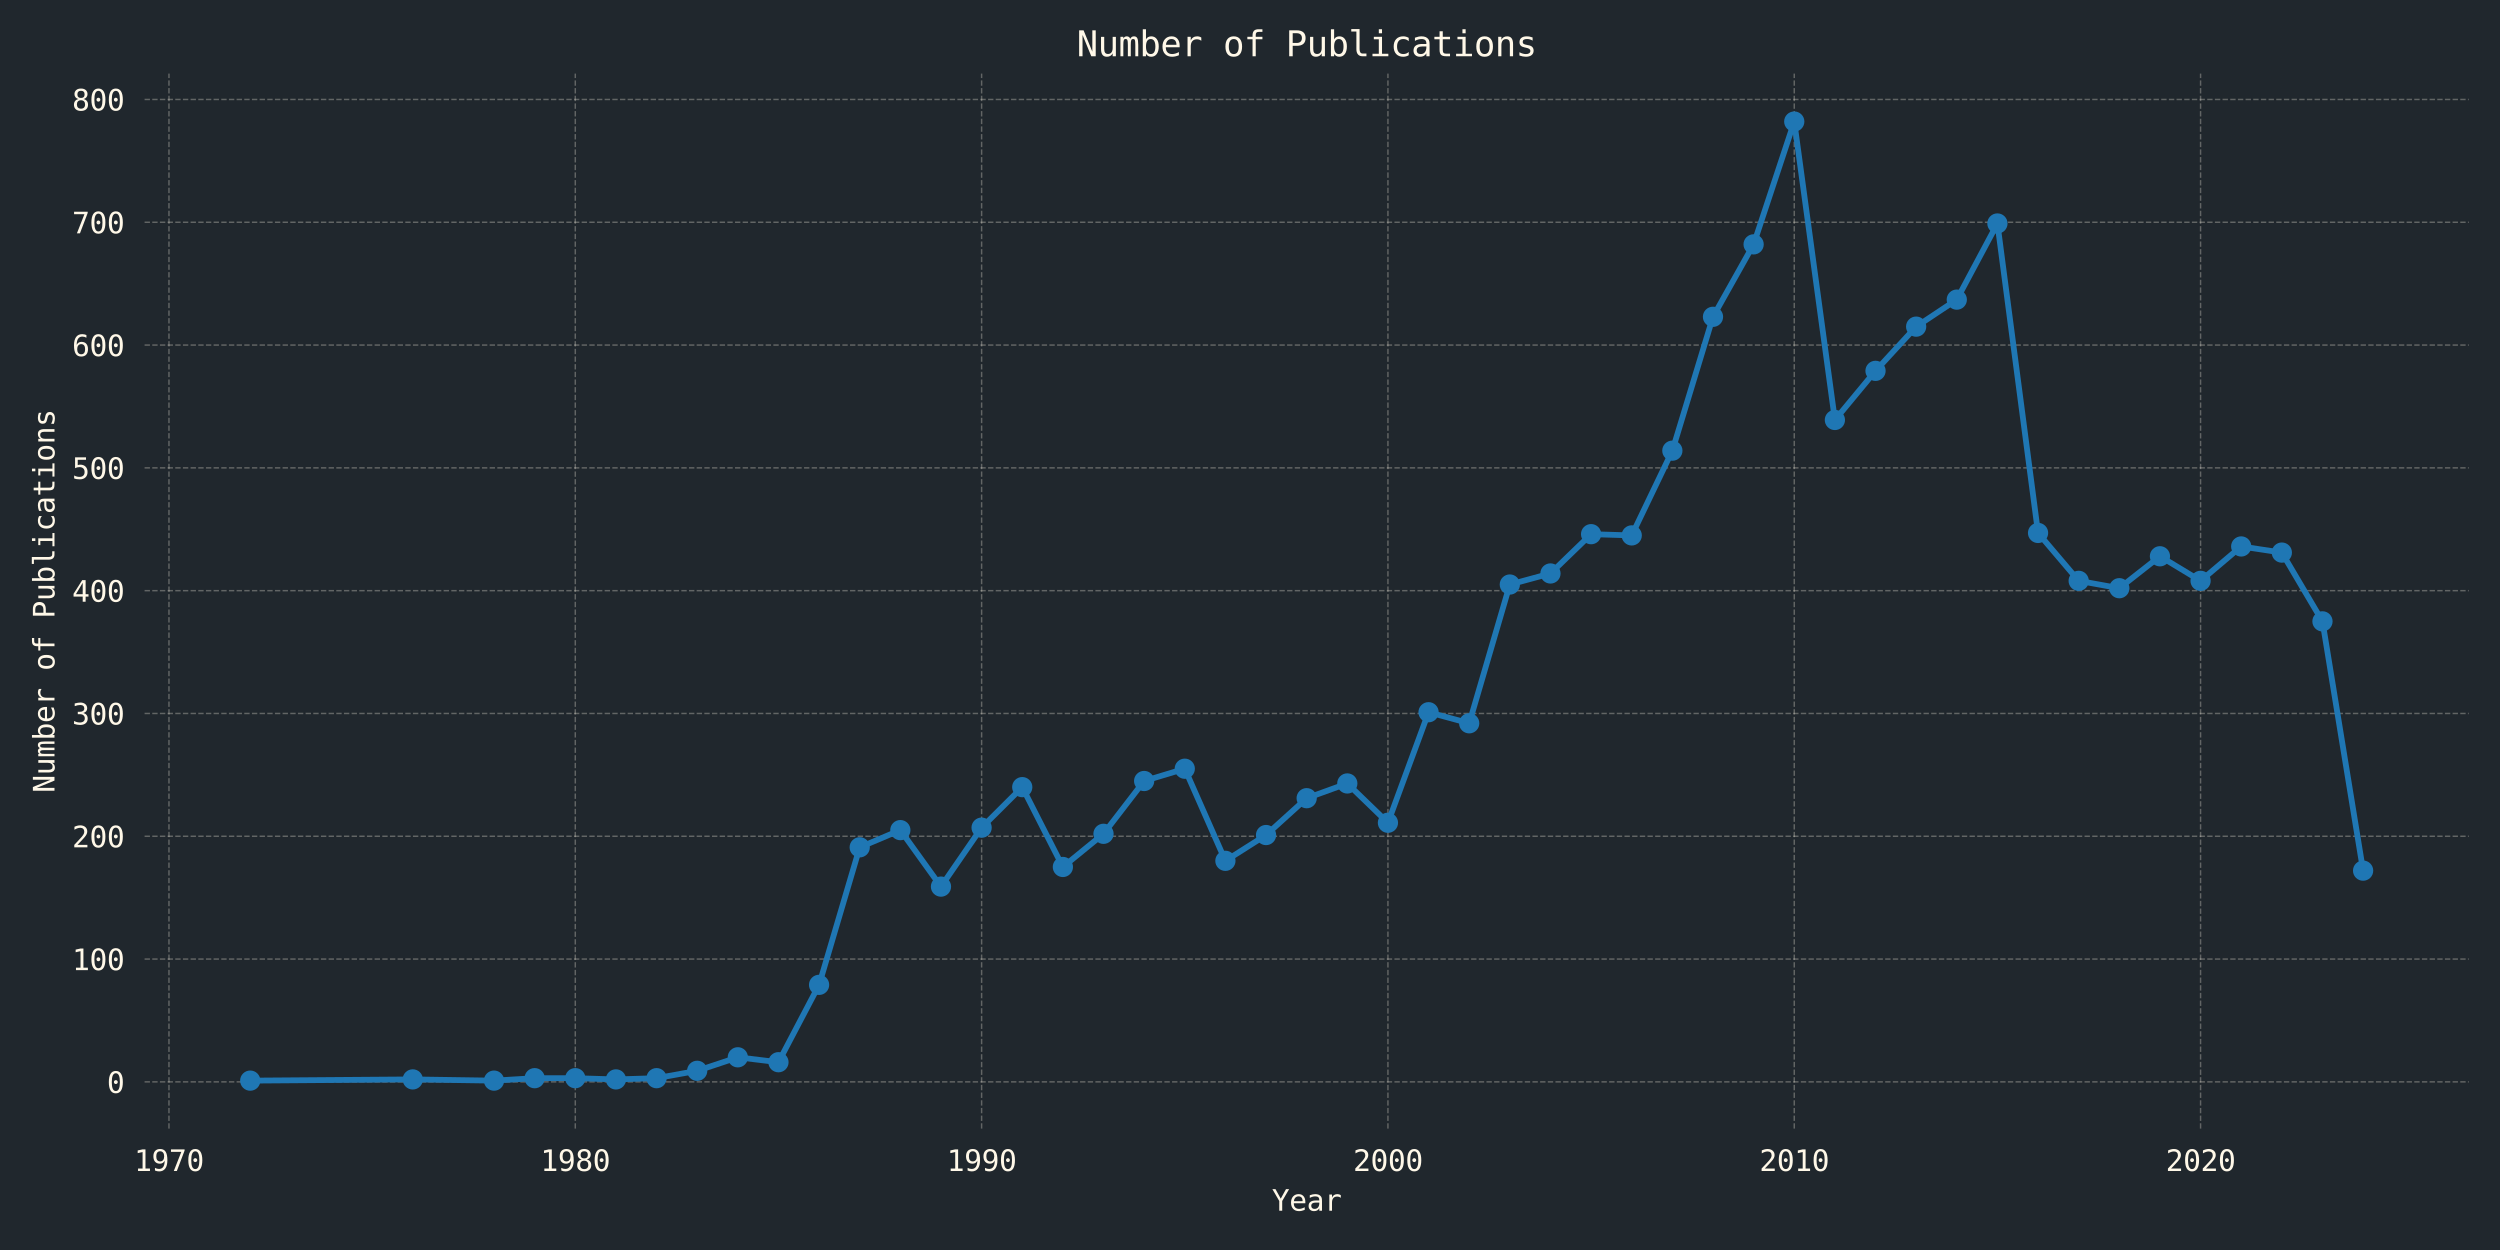 <?xml version="1.0" encoding="utf-8" standalone="no"?>
<!DOCTYPE svg PUBLIC "-//W3C//DTD SVG 1.1//EN"
  "http://www.w3.org/Graphics/SVG/1.1/DTD/svg11.dtd">
<svg xmlns:xlink="http://www.w3.org/1999/xlink" width="864pt" height="432pt" viewBox="0 0 864 432" xmlns="http://www.w3.org/2000/svg" version="1.1">
 <defs>
  <style type="text/css">*{stroke-linejoin: round; stroke-linecap: butt}</style>
 </defs>
 <g id="figure_1">
  <g id="patch_1">
   <path d="M 0 432 
L 864 432 
L 864 0 
L 0 0 
z
" style="fill: #20272d"/>
  </g>
  <g id="axes_1">
   <g id="patch_2">
    <path d="M 49.97 390.04 
L 853.2 390.04 
L 853.2 25.44 
L 49.97 25.44 
z
" style="fill: #20272d"/>
   </g>
   <g id="matplotlib.axis_1">
    <g id="xtick_1">
     <g id="line2d_1">
      <path d="M 58.395 390.04 
L 58.395 25.44 
" clip-path="url(#p0f89d90f52)" style="fill: none; stroke-dasharray: 1.85,0.8; stroke-dashoffset: 0; stroke: #fff8e8; stroke-opacity: 0.3; stroke-width: 0.5"/>
     </g>
     <g id="text_1">
      <!-- 1970 -->
      <g style="fill: #fff8e8" transform="translate(46.355 404.692) scale(0.1 -0.1)">
       <defs>
        <path id="DejaVuSansMono-31" d="M 844 531 
L 1825 531 
L 1825 4097 
L 769 3859 
L 769 4434 
L 1819 4666 
L 2450 4666 
L 2450 531 
L 3419 531 
L 3419 0 
L 844 0 
L 844 531 
z
" transform="scale(0.016)"/>
        <path id="DejaVuSansMono-39" d="M 1863 2069 
Q 2266 2069 2495 2359 
Q 2725 2650 2725 3163 
Q 2725 3675 2495 3965 
Q 2266 4256 1863 4256 
Q 1444 4256 1231 3979 
Q 1019 3703 1019 3163 
Q 1019 2619 1230 2344 
Q 1441 2069 1863 2069 
z
M 738 97 
L 738 678 
Q 934 563 1156 502 
Q 1378 441 1619 441 
Q 2219 441 2526 892 
Q 2834 1344 2834 2222 
Q 2688 1909 2422 1742 
Q 2156 1575 1813 1575 
Q 1138 1575 767 1990 
Q 397 2406 397 3169 
Q 397 3922 776 4336 
Q 1156 4750 1850 4750 
Q 2663 4750 3041 4165 
Q 3419 3581 3419 2328 
Q 3419 1150 2964 529 
Q 2509 -91 1644 -91 
Q 1416 -91 1184 -42 
Q 953 6 738 97 
z
" transform="scale(0.016)"/>
        <path id="DejaVuSansMono-37" d="M 434 4666 
L 3372 4666 
L 3372 4397 
L 1703 0 
L 1044 0 
L 2669 4134 
L 434 4134 
L 434 4666 
z
" transform="scale(0.016)"/>
        <path id="DejaVuSansMono-30" d="M 1509 2344 
Q 1509 2516 1629 2641 
Q 1750 2766 1919 2766 
Q 2094 2766 2219 2641 
Q 2344 2516 2344 2344 
Q 2344 2169 2220 2047 
Q 2097 1925 1919 1925 
Q 1744 1925 1626 2044 
Q 1509 2163 1509 2344 
z
M 1925 4250 
Q 1484 4250 1267 3775 
Q 1050 3300 1050 2328 
Q 1050 1359 1267 884 
Q 1484 409 1925 409 
Q 2369 409 2586 884 
Q 2803 1359 2803 2328 
Q 2803 3300 2586 3775 
Q 2369 4250 1925 4250 
z
M 1925 4750 
Q 2672 4750 3055 4137 
Q 3438 3525 3438 2328 
Q 3438 1134 3055 521 
Q 2672 -91 1925 -91 
Q 1178 -91 797 521 
Q 416 1134 416 2328 
Q 416 3525 797 4137 
Q 1178 4750 1925 4750 
z
" transform="scale(0.016)"/>
       </defs>
       <use xlink:href="#DejaVuSansMono-31"/>
       <use xlink:href="#DejaVuSansMono-39" x="60.205"/>
       <use xlink:href="#DejaVuSansMono-37" x="120.41"/>
       <use xlink:href="#DejaVuSansMono-30" x="180.615"/>
      </g>
     </g>
    </g>
    <g id="xtick_2">
     <g id="line2d_2">
      <path d="M 198.82 390.04 
L 198.82 25.44 
" clip-path="url(#p0f89d90f52)" style="fill: none; stroke-dasharray: 1.85,0.8; stroke-dashoffset: 0; stroke: #fff8e8; stroke-opacity: 0.3; stroke-width: 0.5"/>
     </g>
     <g id="text_2">
      <!-- 1980 -->
      <g style="fill: #fff8e8" transform="translate(186.78 404.692) scale(0.1 -0.1)">
       <defs>
        <path id="DejaVuSansMono-38" d="M 1925 2216 
Q 1503 2216 1273 1980 
Q 1044 1744 1044 1313 
Q 1044 881 1276 642 
Q 1509 403 1925 403 
Q 2350 403 2579 639 
Q 2809 875 2809 1313 
Q 2809 1741 2576 1978 
Q 2344 2216 1925 2216 
z
M 1375 2478 
Q 972 2581 745 2862 
Q 519 3144 519 3541 
Q 519 4097 897 4423 
Q 1275 4750 1925 4750 
Q 2578 4750 2956 4423 
Q 3334 4097 3334 3541 
Q 3334 3144 3107 2862 
Q 2881 2581 2478 2478 
Q 2947 2375 3195 2062 
Q 3444 1750 3444 1253 
Q 3444 622 3041 265 
Q 2638 -91 1925 -91 
Q 1213 -91 811 264 
Q 409 619 409 1247 
Q 409 1747 657 2061 
Q 906 2375 1375 2478 
z
M 1147 3481 
Q 1147 3106 1347 2909 
Q 1547 2713 1925 2713 
Q 2306 2713 2506 2909 
Q 2706 3106 2706 3481 
Q 2706 3863 2507 4063 
Q 2309 4263 1925 4263 
Q 1547 4263 1347 4061 
Q 1147 3859 1147 3481 
z
" transform="scale(0.016)"/>
       </defs>
       <use xlink:href="#DejaVuSansMono-31"/>
       <use xlink:href="#DejaVuSansMono-39" x="60.205"/>
       <use xlink:href="#DejaVuSansMono-38" x="120.41"/>
       <use xlink:href="#DejaVuSansMono-30" x="180.615"/>
      </g>
     </g>
    </g>
    <g id="xtick_3">
     <g id="line2d_3">
      <path d="M 339.245 390.04 
L 339.245 25.44 
" clip-path="url(#p0f89d90f52)" style="fill: none; stroke-dasharray: 1.85,0.8; stroke-dashoffset: 0; stroke: #fff8e8; stroke-opacity: 0.3; stroke-width: 0.5"/>
     </g>
     <g id="text_3">
      <!-- 1990 -->
      <g style="fill: #fff8e8" transform="translate(327.205 404.692) scale(0.1 -0.1)">
       <use xlink:href="#DejaVuSansMono-31"/>
       <use xlink:href="#DejaVuSansMono-39" x="60.205"/>
       <use xlink:href="#DejaVuSansMono-39" x="120.41"/>
       <use xlink:href="#DejaVuSansMono-30" x="180.615"/>
      </g>
     </g>
    </g>
    <g id="xtick_4">
     <g id="line2d_4">
      <path d="M 479.67 390.04 
L 479.67 25.44 
" clip-path="url(#p0f89d90f52)" style="fill: none; stroke-dasharray: 1.85,0.8; stroke-dashoffset: 0; stroke: #fff8e8; stroke-opacity: 0.3; stroke-width: 0.5"/>
     </g>
     <g id="text_4">
      <!-- 2000 -->
      <g style="fill: #fff8e8" transform="translate(467.629 404.692) scale(0.1 -0.1)">
       <defs>
        <path id="DejaVuSansMono-32" d="M 1166 531 
L 3309 531 
L 3309 0 
L 475 0 
L 475 531 
Q 1059 1147 1496 1619 
Q 1934 2091 2100 2284 
Q 2413 2666 2522 2902 
Q 2631 3138 2631 3384 
Q 2631 3775 2401 3997 
Q 2172 4219 1772 4219 
Q 1488 4219 1175 4116 
Q 863 4013 513 3803 
L 513 4441 
Q 834 4594 1145 4672 
Q 1456 4750 1759 4750 
Q 2444 4750 2861 4386 
Q 3278 4022 3278 3431 
Q 3278 3131 3139 2831 
Q 3000 2531 2688 2169 
Q 2513 1966 2180 1606 
Q 1847 1247 1166 531 
z
" transform="scale(0.016)"/>
       </defs>
       <use xlink:href="#DejaVuSansMono-32"/>
       <use xlink:href="#DejaVuSansMono-30" x="60.205"/>
       <use xlink:href="#DejaVuSansMono-30" x="120.41"/>
       <use xlink:href="#DejaVuSansMono-30" x="180.615"/>
      </g>
     </g>
    </g>
    <g id="xtick_5">
     <g id="line2d_5">
      <path d="M 620.095 390.04 
L 620.095 25.44 
" clip-path="url(#p0f89d90f52)" style="fill: none; stroke-dasharray: 1.85,0.8; stroke-dashoffset: 0; stroke: #fff8e8; stroke-opacity: 0.3; stroke-width: 0.5"/>
     </g>
     <g id="text_5">
      <!-- 2010 -->
      <g style="fill: #fff8e8" transform="translate(608.054 404.692) scale(0.1 -0.1)">
       <use xlink:href="#DejaVuSansMono-32"/>
       <use xlink:href="#DejaVuSansMono-30" x="60.205"/>
       <use xlink:href="#DejaVuSansMono-31" x="120.41"/>
       <use xlink:href="#DejaVuSansMono-30" x="180.615"/>
      </g>
     </g>
    </g>
    <g id="xtick_6">
     <g id="line2d_6">
      <path d="M 760.52 390.04 
L 760.52 25.44 
" clip-path="url(#p0f89d90f52)" style="fill: none; stroke-dasharray: 1.85,0.8; stroke-dashoffset: 0; stroke: #fff8e8; stroke-opacity: 0.3; stroke-width: 0.5"/>
     </g>
     <g id="text_6">
      <!-- 2020 -->
      <g style="fill: #fff8e8" transform="translate(748.479 404.692) scale(0.1 -0.1)">
       <use xlink:href="#DejaVuSansMono-32"/>
       <use xlink:href="#DejaVuSansMono-30" x="60.205"/>
       <use xlink:href="#DejaVuSansMono-32" x="120.41"/>
       <use xlink:href="#DejaVuSansMono-30" x="180.615"/>
      </g>
     </g>
    </g>
    <g id="text_7">
     <!-- Year -->
     <g style="fill: #fff8e8" transform="translate(439.544 418.423) scale(0.1 -0.1)">
      <defs>
       <path id="DejaVuSansMono-59" d="M 116 4666 
L 788 4666 
L 1925 2606 
L 3059 4666 
L 3738 4666 
L 2241 2094 
L 2241 0 
L 1606 0 
L 1606 2094 
L 116 4666 
z
" transform="scale(0.016)"/>
       <path id="DejaVuSansMono-65" d="M 3475 1894 
L 3475 1613 
L 984 1613 
L 984 1594 
Q 984 1022 1282 709 
Q 1581 397 2125 397 
Q 2400 397 2700 484 
Q 3000 572 3341 750 
L 3341 178 
Q 3013 44 2708 -23 
Q 2403 -91 2119 -91 
Q 1303 -91 843 398 
Q 384 888 384 1747 
Q 384 2584 834 3084 
Q 1284 3584 2034 3584 
Q 2703 3584 3089 3131 
Q 3475 2678 3475 1894 
z
M 2900 2063 
Q 2888 2569 2661 2833 
Q 2434 3097 2009 3097 
Q 1594 3097 1325 2822 
Q 1056 2547 1006 2059 
L 2900 2063 
z
" transform="scale(0.016)"/>
       <path id="DejaVuSansMono-61" d="M 2194 1759 
L 2003 1759 
Q 1500 1759 1245 1582 
Q 991 1406 991 1056 
Q 991 741 1181 566 
Q 1372 391 1709 391 
Q 2184 391 2456 720 
Q 2728 1050 2731 1631 
L 2731 1759 
L 2194 1759 
z
M 3309 1997 
L 3309 0 
L 2731 0 
L 2731 519 
Q 2547 206 2267 57 
Q 1988 -91 1588 -91 
Q 1053 -91 734 211 
Q 416 513 416 1019 
Q 416 1603 808 1906 
Q 1200 2209 1959 2209 
L 2731 2209 
L 2731 2300 
Q 2728 2719 2518 2908 
Q 2309 3097 1850 3097 
Q 1556 3097 1256 3012 
Q 956 2928 672 2766 
L 672 3341 
Q 991 3463 1283 3523 
Q 1575 3584 1850 3584 
Q 2284 3584 2592 3456 
Q 2900 3328 3091 3072 
Q 3209 2916 3259 2686 
Q 3309 2456 3309 1997 
z
" transform="scale(0.016)"/>
       <path id="DejaVuSansMono-72" d="M 3609 2778 
Q 3425 2922 3234 2987 
Q 3044 3053 2816 3053 
Q 2278 3053 1993 2715 
Q 1709 2378 1709 1741 
L 1709 0 
L 1131 0 
L 1131 3500 
L 1709 3500 
L 1709 2816 
Q 1853 3188 2151 3386 
Q 2450 3584 2859 3584 
Q 3072 3584 3256 3531 
Q 3441 3478 3609 3366 
L 3609 2778 
z
" transform="scale(0.016)"/>
      </defs>
      <use xlink:href="#DejaVuSansMono-59"/>
      <use xlink:href="#DejaVuSansMono-65" x="60.205"/>
      <use xlink:href="#DejaVuSansMono-61" x="120.41"/>
      <use xlink:href="#DejaVuSansMono-72" x="180.615"/>
     </g>
    </g>
   </g>
   <g id="matplotlib.axis_2">
    <g id="ytick_1">
     <g id="line2d_7">
      <path d="M 49.97 373.892 
L 853.2 373.892 
" clip-path="url(#p0f89d90f52)" style="fill: none; stroke-dasharray: 1.85,0.8; stroke-dashoffset: 0; stroke: #fff8e8; stroke-opacity: 0.3; stroke-width: 0.5"/>
     </g>
     <g id="text_8">
      <!-- 0 -->
      <g style="fill: #fff8e8" transform="translate(36.95 377.717) scale(0.1 -0.1)">
       <use xlink:href="#DejaVuSansMono-30"/>
      </g>
     </g>
    </g>
    <g id="ytick_2">
     <g id="line2d_8">
      <path d="M 49.97 331.452 
L 853.2 331.452 
" clip-path="url(#p0f89d90f52)" style="fill: none; stroke-dasharray: 1.85,0.8; stroke-dashoffset: 0; stroke: #fff8e8; stroke-opacity: 0.3; stroke-width: 0.5"/>
     </g>
     <g id="text_9">
      <!-- 100 -->
      <g style="fill: #fff8e8" transform="translate(24.909 335.278) scale(0.1 -0.1)">
       <use xlink:href="#DejaVuSansMono-31"/>
       <use xlink:href="#DejaVuSansMono-30" x="60.205"/>
       <use xlink:href="#DejaVuSansMono-30" x="120.41"/>
      </g>
     </g>
    </g>
    <g id="ytick_3">
     <g id="line2d_9">
      <path d="M 49.97 289.012 
L 853.2 289.012 
" clip-path="url(#p0f89d90f52)" style="fill: none; stroke-dasharray: 1.85,0.8; stroke-dashoffset: 0; stroke: #fff8e8; stroke-opacity: 0.3; stroke-width: 0.5"/>
     </g>
     <g id="text_10">
      <!-- 200 -->
      <g style="fill: #fff8e8" transform="translate(24.909 292.838) scale(0.1 -0.1)">
       <use xlink:href="#DejaVuSansMono-32"/>
       <use xlink:href="#DejaVuSansMono-30" x="60.205"/>
       <use xlink:href="#DejaVuSansMono-30" x="120.41"/>
      </g>
     </g>
    </g>
    <g id="ytick_4">
     <g id="line2d_10">
      <path d="M 49.97 246.572 
L 853.2 246.572 
" clip-path="url(#p0f89d90f52)" style="fill: none; stroke-dasharray: 1.85,0.8; stroke-dashoffset: 0; stroke: #fff8e8; stroke-opacity: 0.3; stroke-width: 0.5"/>
     </g>
     <g id="text_11">
      <!-- 300 -->
      <g style="fill: #fff8e8" transform="translate(24.909 250.398) scale(0.1 -0.1)">
       <defs>
        <path id="DejaVuSansMono-33" d="M 2425 2497 
Q 2884 2375 3128 2064 
Q 3372 1753 3372 1288 
Q 3372 644 2939 276 
Q 2506 -91 1741 -91 
Q 1419 -91 1084 -31 
Q 750 28 428 141 
L 428 769 
Q 747 603 1056 522 
Q 1366 441 1672 441 
Q 2191 441 2469 675 
Q 2747 909 2747 1350 
Q 2747 1756 2469 1995 
Q 2191 2234 1716 2234 
L 1234 2234 
L 1234 2753 
L 1716 2753 
Q 2150 2753 2394 2943 
Q 2638 3134 2638 3475 
Q 2638 3834 2411 4026 
Q 2184 4219 1766 4219 
Q 1488 4219 1191 4156 
Q 894 4094 569 3969 
L 569 4550 
Q 947 4650 1242 4700 
Q 1538 4750 1766 4750 
Q 2447 4750 2855 4408 
Q 3263 4066 3263 3500 
Q 3263 3116 3048 2859 
Q 2834 2603 2425 2497 
z
" transform="scale(0.016)"/>
       </defs>
       <use xlink:href="#DejaVuSansMono-33"/>
       <use xlink:href="#DejaVuSansMono-30" x="60.205"/>
       <use xlink:href="#DejaVuSansMono-30" x="120.41"/>
      </g>
     </g>
    </g>
    <g id="ytick_5">
     <g id="line2d_11">
      <path d="M 49.97 204.133 
L 853.2 204.133 
" clip-path="url(#p0f89d90f52)" style="fill: none; stroke-dasharray: 1.85,0.8; stroke-dashoffset: 0; stroke: #fff8e8; stroke-opacity: 0.3; stroke-width: 0.5"/>
     </g>
     <g id="text_12">
      <!-- 400 -->
      <g style="fill: #fff8e8" transform="translate(24.909 207.958) scale(0.1 -0.1)">
       <defs>
        <path id="DejaVuSansMono-34" d="M 2297 4091 
L 825 1625 
L 2297 1625 
L 2297 4091 
z
M 2194 4666 
L 2925 4666 
L 2925 1625 
L 3547 1625 
L 3547 1113 
L 2925 1113 
L 2925 0 
L 2297 0 
L 2297 1113 
L 319 1113 
L 319 1709 
L 2194 4666 
z
" transform="scale(0.016)"/>
       </defs>
       <use xlink:href="#DejaVuSansMono-34"/>
       <use xlink:href="#DejaVuSansMono-30" x="60.205"/>
       <use xlink:href="#DejaVuSansMono-30" x="120.41"/>
      </g>
     </g>
    </g>
    <g id="ytick_6">
     <g id="line2d_12">
      <path d="M 49.97 161.693 
L 853.2 161.693 
" clip-path="url(#p0f89d90f52)" style="fill: none; stroke-dasharray: 1.85,0.8; stroke-dashoffset: 0; stroke: #fff8e8; stroke-opacity: 0.3; stroke-width: 0.5"/>
     </g>
     <g id="text_13">
      <!-- 500 -->
      <g style="fill: #fff8e8" transform="translate(24.909 165.519) scale(0.1 -0.1)">
       <defs>
        <path id="DejaVuSansMono-35" d="M 647 4666 
L 3009 4666 
L 3009 4134 
L 1222 4134 
L 1222 2988 
Q 1356 3038 1492 3061 
Q 1628 3084 1766 3084 
Q 2491 3084 2916 2656 
Q 3341 2228 3341 1497 
Q 3341 759 2895 334 
Q 2450 -91 1678 -91 
Q 1306 -91 998 -41 
Q 691 9 447 109 
L 447 750 
Q 734 594 1025 517 
Q 1316 441 1619 441 
Q 2141 441 2423 716 
Q 2706 991 2706 1497 
Q 2706 1997 2414 2275 
Q 2122 2553 1600 2553 
Q 1347 2553 1106 2495 
Q 866 2438 647 2322 
L 647 4666 
z
" transform="scale(0.016)"/>
       </defs>
       <use xlink:href="#DejaVuSansMono-35"/>
       <use xlink:href="#DejaVuSansMono-30" x="60.205"/>
       <use xlink:href="#DejaVuSansMono-30" x="120.41"/>
      </g>
     </g>
    </g>
    <g id="ytick_7">
     <g id="line2d_13">
      <path d="M 49.97 119.253 
L 853.2 119.253 
" clip-path="url(#p0f89d90f52)" style="fill: none; stroke-dasharray: 1.85,0.8; stroke-dashoffset: 0; stroke: #fff8e8; stroke-opacity: 0.3; stroke-width: 0.5"/>
     </g>
     <g id="text_14">
      <!-- 600 -->
      <g style="fill: #fff8e8" transform="translate(24.909 123.079) scale(0.1 -0.1)">
       <defs>
        <path id="DejaVuSansMono-36" d="M 3097 4563 
L 3097 3981 
Q 2900 4097 2678 4158 
Q 2456 4219 2216 4219 
Q 1616 4219 1306 3767 
Q 997 3316 997 2438 
Q 1147 2750 1412 2917 
Q 1678 3084 2022 3084 
Q 2697 3084 3067 2670 
Q 3438 2256 3438 1497 
Q 3438 741 3056 325 
Q 2675 -91 1984 -91 
Q 1172 -91 794 492 
Q 416 1075 416 2328 
Q 416 3509 870 4129 
Q 1325 4750 2188 4750 
Q 2419 4750 2650 4701 
Q 2881 4653 3097 4563 
z
M 1972 2591 
Q 1569 2591 1337 2300 
Q 1106 2009 1106 1497 
Q 1106 984 1337 693 
Q 1569 403 1972 403 
Q 2391 403 2603 679 
Q 2816 956 2816 1497 
Q 2816 2041 2603 2316 
Q 2391 2591 1972 2591 
z
" transform="scale(0.016)"/>
       </defs>
       <use xlink:href="#DejaVuSansMono-36"/>
       <use xlink:href="#DejaVuSansMono-30" x="60.205"/>
       <use xlink:href="#DejaVuSansMono-30" x="120.41"/>
      </g>
     </g>
    </g>
    <g id="ytick_8">
     <g id="line2d_14">
      <path d="M 49.97 76.813 
L 853.2 76.813 
" clip-path="url(#p0f89d90f52)" style="fill: none; stroke-dasharray: 1.85,0.8; stroke-dashoffset: 0; stroke: #fff8e8; stroke-opacity: 0.3; stroke-width: 0.5"/>
     </g>
     <g id="text_15">
      <!-- 700 -->
      <g style="fill: #fff8e8" transform="translate(24.909 80.639) scale(0.1 -0.1)">
       <use xlink:href="#DejaVuSansMono-37"/>
       <use xlink:href="#DejaVuSansMono-30" x="60.205"/>
       <use xlink:href="#DejaVuSansMono-30" x="120.41"/>
      </g>
     </g>
    </g>
    <g id="ytick_9">
     <g id="line2d_15">
      <path d="M 49.97 34.374 
L 853.2 34.374 
" clip-path="url(#p0f89d90f52)" style="fill: none; stroke-dasharray: 1.85,0.8; stroke-dashoffset: 0; stroke: #fff8e8; stroke-opacity: 0.3; stroke-width: 0.5"/>
     </g>
     <g id="text_16">
      <!-- 800 -->
      <g style="fill: #fff8e8" transform="translate(24.909 38.199) scale(0.1 -0.1)">
       <use xlink:href="#DejaVuSansMono-38"/>
       <use xlink:href="#DejaVuSansMono-30" x="60.205"/>
       <use xlink:href="#DejaVuSansMono-30" x="120.41"/>
      </g>
     </g>
    </g>
    <g id="text_17">
     <!-- Number of Publications -->
     <g style="fill: #fff8e8" transform="translate(18.829 273.963) rotate(-90) scale(0.1 -0.1)">
      <defs>
       <path id="DejaVuSansMono-4e" d="M 434 4666 
L 1234 4666 
L 2809 825 
L 2809 4666 
L 3419 4666 
L 3419 0 
L 2619 0 
L 1044 3841 
L 1044 0 
L 434 0 
L 434 4666 
z
" transform="scale(0.016)"/>
       <path id="DejaVuSansMono-75" d="M 609 1325 
L 609 3494 
L 1184 3494 
L 1184 1325 
Q 1184 853 1351 631 
Q 1519 409 1869 409 
Q 2275 409 2490 695 
Q 2706 981 2706 1516 
L 2706 3494 
L 3284 3494 
L 3284 0 
L 2706 0 
L 2706 525 
Q 2553 222 2289 65 
Q 2025 -91 1672 -91 
Q 1134 -91 871 261 
Q 609 613 609 1325 
z
" transform="scale(0.016)"/>
       <path id="DejaVuSansMono-6d" d="M 2113 3144 
Q 2219 3369 2383 3476 
Q 2547 3584 2778 3584 
Q 3200 3584 3373 3257 
Q 3547 2931 3547 2028 
L 3547 0 
L 3022 0 
L 3022 2003 
Q 3022 2744 2939 2923 
Q 2856 3103 2638 3103 
Q 2388 3103 2295 2911 
Q 2203 2719 2203 2003 
L 2203 0 
L 1678 0 
L 1678 2003 
Q 1678 2753 1589 2928 
Q 1500 3103 1269 3103 
Q 1041 3103 952 2911 
Q 863 2719 863 2003 
L 863 0 
L 341 0 
L 341 3500 
L 863 3500 
L 863 3200 
Q 966 3388 1120 3486 
Q 1275 3584 1472 3584 
Q 1709 3584 1867 3475 
Q 2025 3366 2113 3144 
z
" transform="scale(0.016)"/>
       <path id="DejaVuSansMono-62" d="M 2869 1747 
Q 2869 2416 2656 2756 
Q 2444 3097 2028 3097 
Q 1609 3097 1393 2755 
Q 1178 2413 1178 1747 
Q 1178 1084 1393 740 
Q 1609 397 2028 397 
Q 2444 397 2656 737 
Q 2869 1078 2869 1747 
z
M 1178 3053 
Q 1316 3309 1558 3446 
Q 1800 3584 2119 3584 
Q 2750 3584 3112 3098 
Q 3475 2613 3475 1759 
Q 3475 894 3111 401 
Q 2747 -91 2113 -91 
Q 1800 -91 1561 45 
Q 1322 181 1178 441 
L 1178 0 
L 603 0 
L 603 4863 
L 1178 4863 
L 1178 3053 
z
" transform="scale(0.016)"/>
       <path id="DejaVuSansMono-20" transform="scale(0.016)"/>
       <path id="DejaVuSansMono-6f" d="M 1925 3097 
Q 1488 3097 1263 2756 
Q 1038 2416 1038 1747 
Q 1038 1081 1263 739 
Q 1488 397 1925 397 
Q 2366 397 2591 739 
Q 2816 1081 2816 1747 
Q 2816 2416 2591 2756 
Q 2366 3097 1925 3097 
z
M 1925 3584 
Q 2653 3584 3039 3112 
Q 3425 2641 3425 1747 
Q 3425 850 3040 379 
Q 2656 -91 1925 -91 
Q 1197 -91 812 379 
Q 428 850 428 1747 
Q 428 2641 812 3112 
Q 1197 3584 1925 3584 
z
" transform="scale(0.016)"/>
       <path id="DejaVuSansMono-66" d="M 3322 4863 
L 3322 4384 
L 2669 4384 
Q 2359 4384 2239 4257 
Q 2119 4131 2119 3809 
L 2119 3500 
L 3322 3500 
L 3322 3053 
L 2119 3053 
L 2119 0 
L 1544 0 
L 1544 3053 
L 609 3053 
L 609 3500 
L 1544 3500 
L 1544 3744 
Q 1544 4319 1808 4591 
Q 2072 4863 2631 4863 
L 3322 4863 
z
" transform="scale(0.016)"/>
       <path id="DejaVuSansMono-50" d="M 1247 4147 
L 1247 2394 
L 1978 2394 
Q 2416 2394 2661 2625 
Q 2906 2856 2906 3272 
Q 2906 3688 2662 3917 
Q 2419 4147 1978 4147 
L 1247 4147 
z
M 616 4666 
L 1978 4666 
Q 2759 4666 3162 4311 
Q 3566 3956 3566 3272 
Q 3566 2581 3164 2228 
Q 2763 1875 1978 1875 
L 1247 1875 
L 1247 0 
L 616 0 
L 616 4666 
z
" transform="scale(0.016)"/>
       <path id="DejaVuSansMono-6c" d="M 1997 1269 
Q 1997 881 2139 684 
Q 2281 488 2559 488 
L 3231 488 
L 3231 0 
L 2503 0 
Q 1988 0 1705 331 
Q 1422 663 1422 1269 
L 1422 4447 
L 500 4447 
L 500 4897 
L 1997 4897 
L 1997 1269 
z
" transform="scale(0.016)"/>
       <path id="DejaVuSansMono-69" d="M 800 3500 
L 2272 3500 
L 2272 447 
L 3413 447 
L 3413 0 
L 556 0 
L 556 447 
L 1697 447 
L 1697 3053 
L 800 3053 
L 800 3500 
z
M 1697 4863 
L 2272 4863 
L 2272 4134 
L 1697 4134 
L 1697 4863 
z
" transform="scale(0.016)"/>
       <path id="DejaVuSansMono-63" d="M 3316 178 
Q 3084 44 2839 -23 
Q 2594 -91 2338 -91 
Q 1525 -91 1067 396 
Q 609 884 609 1747 
Q 609 2609 1067 3096 
Q 1525 3584 2338 3584 
Q 2591 3584 2831 3518 
Q 3072 3453 3316 3316 
L 3316 2713 
Q 3088 2916 2858 3006 
Q 2628 3097 2338 3097 
Q 1797 3097 1506 2747 
Q 1216 2397 1216 1747 
Q 1216 1100 1508 748 
Q 1800 397 2338 397 
Q 2638 397 2875 489 
Q 3113 581 3316 775 
L 3316 178 
z
" transform="scale(0.016)"/>
       <path id="DejaVuSansMono-74" d="M 1919 4494 
L 1919 3500 
L 3225 3500 
L 3225 3053 
L 1919 3053 
L 1919 1153 
Q 1919 766 2066 612 
Q 2213 459 2578 459 
L 3225 459 
L 3225 0 
L 2522 0 
Q 1875 0 1609 259 
Q 1344 519 1344 1153 
L 1344 3053 
L 409 3053 
L 409 3500 
L 1344 3500 
L 1344 4494 
L 1919 4494 
z
" transform="scale(0.016)"/>
       <path id="DejaVuSansMono-6e" d="M 3284 2169 
L 3284 0 
L 2706 0 
L 2706 2169 
Q 2706 2641 2540 2862 
Q 2375 3084 2022 3084 
Q 1619 3084 1401 2798 
Q 1184 2513 1184 1978 
L 1184 0 
L 609 0 
L 609 3500 
L 1184 3500 
L 1184 2975 
Q 1338 3275 1600 3429 
Q 1863 3584 2222 3584 
Q 2756 3584 3020 3232 
Q 3284 2881 3284 2169 
z
" transform="scale(0.016)"/>
       <path id="DejaVuSansMono-73" d="M 3041 3378 
L 3041 2816 
Q 2794 2959 2544 3031 
Q 2294 3103 2034 3103 
Q 1644 3103 1451 2976 
Q 1259 2850 1259 2591 
Q 1259 2356 1403 2240 
Q 1547 2125 2119 2016 
L 2350 1972 
Q 2778 1891 2998 1647 
Q 3219 1403 3219 1013 
Q 3219 494 2850 201 
Q 2481 -91 1825 -91 
Q 1566 -91 1281 -36 
Q 997 19 666 128 
L 666 722 
Q 988 556 1281 473 
Q 1575 391 1838 391 
Q 2219 391 2428 545 
Q 2638 700 2638 978 
Q 2638 1378 1872 1531 
L 1847 1538 
L 1631 1581 
Q 1134 1678 906 1908 
Q 678 2138 678 2534 
Q 678 3038 1018 3311 
Q 1359 3584 1991 3584 
Q 2272 3584 2531 3532 
Q 2791 3481 3041 3378 
z
" transform="scale(0.016)"/>
      </defs>
      <use xlink:href="#DejaVuSansMono-4e"/>
      <use xlink:href="#DejaVuSansMono-75" x="60.205"/>
      <use xlink:href="#DejaVuSansMono-6d" x="120.41"/>
      <use xlink:href="#DejaVuSansMono-62" x="180.615"/>
      <use xlink:href="#DejaVuSansMono-65" x="240.82"/>
      <use xlink:href="#DejaVuSansMono-72" x="301.025"/>
      <use xlink:href="#DejaVuSansMono-20" x="361.23"/>
      <use xlink:href="#DejaVuSansMono-6f" x="421.436"/>
      <use xlink:href="#DejaVuSansMono-66" x="481.641"/>
      <use xlink:href="#DejaVuSansMono-20" x="541.846"/>
      <use xlink:href="#DejaVuSansMono-50" x="602.051"/>
      <use xlink:href="#DejaVuSansMono-75" x="662.256"/>
      <use xlink:href="#DejaVuSansMono-62" x="722.461"/>
      <use xlink:href="#DejaVuSansMono-6c" x="782.666"/>
      <use xlink:href="#DejaVuSansMono-69" x="842.871"/>
      <use xlink:href="#DejaVuSansMono-63" x="903.076"/>
      <use xlink:href="#DejaVuSansMono-61" x="963.281"/>
      <use xlink:href="#DejaVuSansMono-74" x="1023.486"/>
      <use xlink:href="#DejaVuSansMono-69" x="1083.691"/>
      <use xlink:href="#DejaVuSansMono-6f" x="1143.896"/>
      <use xlink:href="#DejaVuSansMono-6e" x="1204.102"/>
      <use xlink:href="#DejaVuSansMono-73" x="1264.307"/>
     </g>
    </g>
   </g>
   <g id="line2d_16">
    <path d="M 86.48 373.467 
L 142.65 373.043 
L 170.735 373.467 
L 184.778 372.618 
L 198.82 372.618 
L 212.863 373.043 
L 226.905 372.618 
L 240.948 370.072 
L 254.99 365.404 
L 269.033 367.101 
L 283.075 340.364 
L 297.118 292.832 
L 311.16 286.89 
L 325.203 306.412 
L 339.245 286.041 
L 353.288 272.036 
L 367.33 299.622 
L 381.373 288.163 
L 395.415 269.914 
L 409.458 265.67 
L 423.5 297.5 
L 437.543 288.588 
L 451.585 275.856 
L 465.627 270.763 
L 479.67 284.344 
L 493.712 246.148 
L 507.755 249.968 
L 521.797 202.011 
L 535.84 198.191 
L 549.882 184.61 
L 563.925 185.035 
L 577.967 155.751 
L 592.01 109.492 
L 606.052 84.452 
L 620.095 42.013 
L 634.137 145.141 
L 648.18 128.165 
L 662.222 112.887 
L 676.265 103.55 
L 690.307 77.238 
L 704.35 184.186 
L 718.392 200.737 
L 732.435 203.284 
L 746.477 192.249 
L 760.52 200.737 
L 774.562 188.854 
L 788.605 190.976 
L 802.647 214.743 
L 816.69 300.895 
" clip-path="url(#p0f89d90f52)" style="fill: none; stroke: #1f77b4; stroke-width: 2; stroke-linecap: round"/>
    <defs>
     <path id="md9e59f9ade" d="M 0 3 
C 0.796 3 1.559 2.684 2.121 2.121 
C 2.684 1.559 3 0.796 3 0 
C 3 -0.796 2.684 -1.559 2.121 -2.121 
C 1.559 -2.684 0.796 -3 0 -3 
C -0.796 -3 -1.559 -2.684 -2.121 -2.121 
C -2.684 -1.559 -3 -0.796 -3 0 
C -3 0.796 -2.684 1.559 -2.121 2.121 
C -1.559 2.684 -0.796 3 0 3 
z
" style="stroke: #1f77b4"/>
    </defs>
    <g clip-path="url(#p0f89d90f52)">
     <use xlink:href="#md9e59f9ade" x="86.48" y="373.467" style="fill: #1f77b4; stroke: #1f77b4"/>
     <use xlink:href="#md9e59f9ade" x="142.65" y="373.043" style="fill: #1f77b4; stroke: #1f77b4"/>
     <use xlink:href="#md9e59f9ade" x="170.735" y="373.467" style="fill: #1f77b4; stroke: #1f77b4"/>
     <use xlink:href="#md9e59f9ade" x="184.778" y="372.618" style="fill: #1f77b4; stroke: #1f77b4"/>
     <use xlink:href="#md9e59f9ade" x="198.82" y="372.618" style="fill: #1f77b4; stroke: #1f77b4"/>
     <use xlink:href="#md9e59f9ade" x="212.863" y="373.043" style="fill: #1f77b4; stroke: #1f77b4"/>
     <use xlink:href="#md9e59f9ade" x="226.905" y="372.618" style="fill: #1f77b4; stroke: #1f77b4"/>
     <use xlink:href="#md9e59f9ade" x="240.948" y="370.072" style="fill: #1f77b4; stroke: #1f77b4"/>
     <use xlink:href="#md9e59f9ade" x="254.99" y="365.404" style="fill: #1f77b4; stroke: #1f77b4"/>
     <use xlink:href="#md9e59f9ade" x="269.033" y="367.101" style="fill: #1f77b4; stroke: #1f77b4"/>
     <use xlink:href="#md9e59f9ade" x="283.075" y="340.364" style="fill: #1f77b4; stroke: #1f77b4"/>
     <use xlink:href="#md9e59f9ade" x="297.118" y="292.832" style="fill: #1f77b4; stroke: #1f77b4"/>
     <use xlink:href="#md9e59f9ade" x="311.16" y="286.89" style="fill: #1f77b4; stroke: #1f77b4"/>
     <use xlink:href="#md9e59f9ade" x="325.203" y="306.412" style="fill: #1f77b4; stroke: #1f77b4"/>
     <use xlink:href="#md9e59f9ade" x="339.245" y="286.041" style="fill: #1f77b4; stroke: #1f77b4"/>
     <use xlink:href="#md9e59f9ade" x="353.288" y="272.036" style="fill: #1f77b4; stroke: #1f77b4"/>
     <use xlink:href="#md9e59f9ade" x="367.33" y="299.622" style="fill: #1f77b4; stroke: #1f77b4"/>
     <use xlink:href="#md9e59f9ade" x="381.373" y="288.163" style="fill: #1f77b4; stroke: #1f77b4"/>
     <use xlink:href="#md9e59f9ade" x="395.415" y="269.914" style="fill: #1f77b4; stroke: #1f77b4"/>
     <use xlink:href="#md9e59f9ade" x="409.458" y="265.67" style="fill: #1f77b4; stroke: #1f77b4"/>
     <use xlink:href="#md9e59f9ade" x="423.5" y="297.5" style="fill: #1f77b4; stroke: #1f77b4"/>
     <use xlink:href="#md9e59f9ade" x="437.543" y="288.588" style="fill: #1f77b4; stroke: #1f77b4"/>
     <use xlink:href="#md9e59f9ade" x="451.585" y="275.856" style="fill: #1f77b4; stroke: #1f77b4"/>
     <use xlink:href="#md9e59f9ade" x="465.627" y="270.763" style="fill: #1f77b4; stroke: #1f77b4"/>
     <use xlink:href="#md9e59f9ade" x="479.67" y="284.344" style="fill: #1f77b4; stroke: #1f77b4"/>
     <use xlink:href="#md9e59f9ade" x="493.712" y="246.148" style="fill: #1f77b4; stroke: #1f77b4"/>
     <use xlink:href="#md9e59f9ade" x="507.755" y="249.968" style="fill: #1f77b4; stroke: #1f77b4"/>
     <use xlink:href="#md9e59f9ade" x="521.797" y="202.011" style="fill: #1f77b4; stroke: #1f77b4"/>
     <use xlink:href="#md9e59f9ade" x="535.84" y="198.191" style="fill: #1f77b4; stroke: #1f77b4"/>
     <use xlink:href="#md9e59f9ade" x="549.882" y="184.61" style="fill: #1f77b4; stroke: #1f77b4"/>
     <use xlink:href="#md9e59f9ade" x="563.925" y="185.035" style="fill: #1f77b4; stroke: #1f77b4"/>
     <use xlink:href="#md9e59f9ade" x="577.967" y="155.751" style="fill: #1f77b4; stroke: #1f77b4"/>
     <use xlink:href="#md9e59f9ade" x="592.01" y="109.492" style="fill: #1f77b4; stroke: #1f77b4"/>
     <use xlink:href="#md9e59f9ade" x="606.052" y="84.452" style="fill: #1f77b4; stroke: #1f77b4"/>
     <use xlink:href="#md9e59f9ade" x="620.095" y="42.013" style="fill: #1f77b4; stroke: #1f77b4"/>
     <use xlink:href="#md9e59f9ade" x="634.137" y="145.141" style="fill: #1f77b4; stroke: #1f77b4"/>
     <use xlink:href="#md9e59f9ade" x="648.18" y="128.165" style="fill: #1f77b4; stroke: #1f77b4"/>
     <use xlink:href="#md9e59f9ade" x="662.222" y="112.887" style="fill: #1f77b4; stroke: #1f77b4"/>
     <use xlink:href="#md9e59f9ade" x="676.265" y="103.55" style="fill: #1f77b4; stroke: #1f77b4"/>
     <use xlink:href="#md9e59f9ade" x="690.307" y="77.238" style="fill: #1f77b4; stroke: #1f77b4"/>
     <use xlink:href="#md9e59f9ade" x="704.35" y="184.186" style="fill: #1f77b4; stroke: #1f77b4"/>
     <use xlink:href="#md9e59f9ade" x="718.392" y="200.737" style="fill: #1f77b4; stroke: #1f77b4"/>
     <use xlink:href="#md9e59f9ade" x="732.435" y="203.284" style="fill: #1f77b4; stroke: #1f77b4"/>
     <use xlink:href="#md9e59f9ade" x="746.477" y="192.249" style="fill: #1f77b4; stroke: #1f77b4"/>
     <use xlink:href="#md9e59f9ade" x="760.52" y="200.737" style="fill: #1f77b4; stroke: #1f77b4"/>
     <use xlink:href="#md9e59f9ade" x="774.562" y="188.854" style="fill: #1f77b4; stroke: #1f77b4"/>
     <use xlink:href="#md9e59f9ade" x="788.605" y="190.976" style="fill: #1f77b4; stroke: #1f77b4"/>
     <use xlink:href="#md9e59f9ade" x="802.647" y="214.743" style="fill: #1f77b4; stroke: #1f77b4"/>
     <use xlink:href="#md9e59f9ade" x="816.69" y="300.895" style="fill: #1f77b4; stroke: #1f77b4"/>
    </g>
   </g>
   <g id="text_18">
    <!-- Number of Publications -->
    <g style="fill: #fff8e8" transform="translate(372.117 19.44) scale(0.12 -0.12)">
     <use xlink:href="#DejaVuSansMono-4e"/>
     <use xlink:href="#DejaVuSansMono-75" x="60.205"/>
     <use xlink:href="#DejaVuSansMono-6d" x="120.41"/>
     <use xlink:href="#DejaVuSansMono-62" x="180.615"/>
     <use xlink:href="#DejaVuSansMono-65" x="240.82"/>
     <use xlink:href="#DejaVuSansMono-72" x="301.025"/>
     <use xlink:href="#DejaVuSansMono-20" x="361.23"/>
     <use xlink:href="#DejaVuSansMono-6f" x="421.436"/>
     <use xlink:href="#DejaVuSansMono-66" x="481.641"/>
     <use xlink:href="#DejaVuSansMono-20" x="541.846"/>
     <use xlink:href="#DejaVuSansMono-50" x="602.051"/>
     <use xlink:href="#DejaVuSansMono-75" x="662.256"/>
     <use xlink:href="#DejaVuSansMono-62" x="722.461"/>
     <use xlink:href="#DejaVuSansMono-6c" x="782.666"/>
     <use xlink:href="#DejaVuSansMono-69" x="842.871"/>
     <use xlink:href="#DejaVuSansMono-63" x="903.076"/>
     <use xlink:href="#DejaVuSansMono-61" x="963.281"/>
     <use xlink:href="#DejaVuSansMono-74" x="1023.486"/>
     <use xlink:href="#DejaVuSansMono-69" x="1083.691"/>
     <use xlink:href="#DejaVuSansMono-6f" x="1143.896"/>
     <use xlink:href="#DejaVuSansMono-6e" x="1204.102"/>
     <use xlink:href="#DejaVuSansMono-73" x="1264.307"/>
    </g>
   </g>
  </g>
 </g>
 <defs>
  <clipPath id="p0f89d90f52">
   <rect x="49.97" y="25.44" width="803.23" height="364.6"/>
  </clipPath>
 </defs>
</svg>
